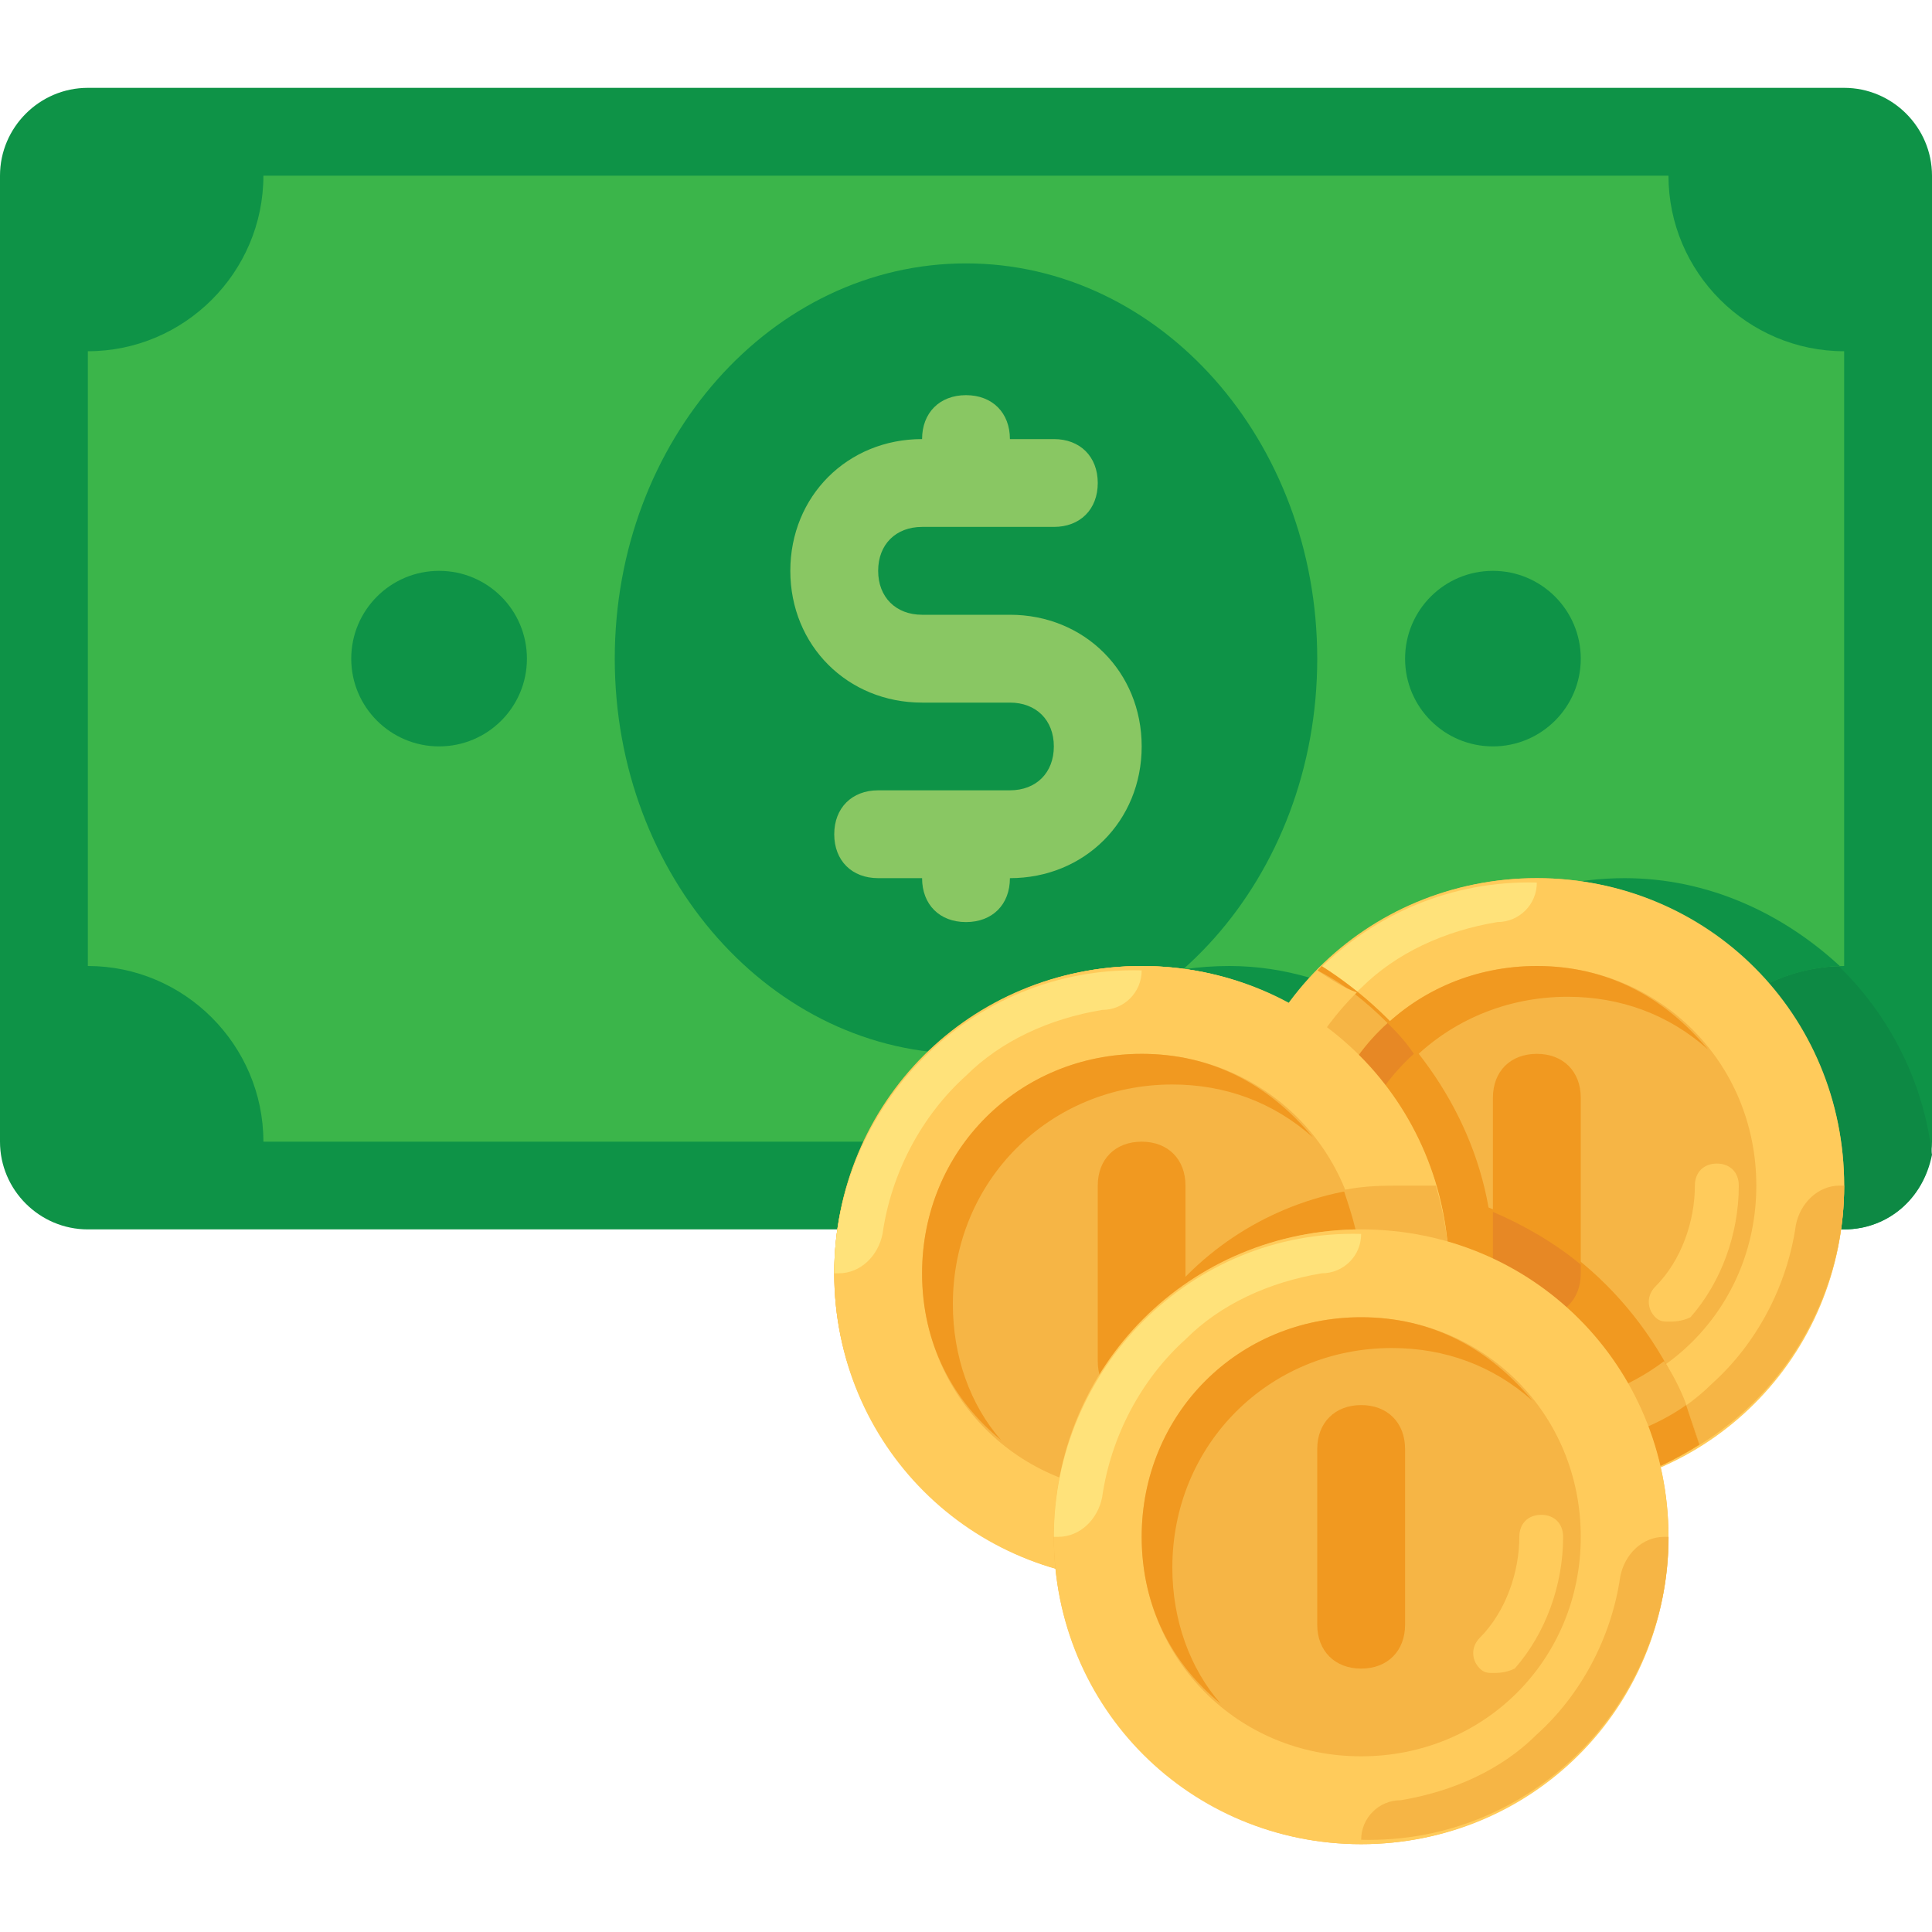 <svg width="15" height="15" viewBox="0 0 15 15" fill="none" xmlns="http://www.w3.org/2000/svg">
<path d="M14.318 9.545H0.682C0.307 9.545 0 9.239 0 8.864V1.364C0 0.989 0.307 0.682 0.682 0.682H14.318C14.693 0.682 15 0.989 15 1.364V8.864C15 9.239 14.693 9.545 14.318 9.545Z" fill="#0E9347"/>
<path d="M12.614 6.818C11.829 6.818 11.114 7.193 10.704 7.807C10.364 7.636 9.989 7.5 9.545 7.5C8.352 7.5 7.364 8.386 7.193 9.545H14.318C14.659 9.545 14.932 9.307 15 8.966C14.864 7.773 13.841 6.818 12.614 6.818Z" fill="#0D8944"/>
<path d="M12.954 8.864H2.045C2.045 8.114 1.432 7.5 0.682 7.5V2.727C1.432 2.727 2.045 2.114 2.045 1.364H12.954C12.954 2.114 13.568 2.727 14.318 2.727V7.5C13.568 7.5 12.954 8.114 12.954 8.864Z" fill="#3BB54A"/>
<path d="M12.614 6.818C11.829 6.818 11.114 7.193 10.704 7.807C10.364 7.636 9.989 7.5 9.545 7.5C8.591 7.5 7.773 8.045 7.398 8.864H12.954C12.954 8.114 13.534 7.534 14.284 7.5C13.841 7.091 13.261 6.818 12.614 6.818Z" fill="#0E9347"/>
<path d="M7.5 8.182C9.006 8.182 10.227 6.808 10.227 5.114C10.227 3.419 9.006 2.045 7.5 2.045C5.994 2.045 4.773 3.419 4.773 5.114C4.773 6.808 5.994 8.182 7.5 8.182Z" fill="#0E9347"/>
<path d="M3.409 5.795C3.786 5.795 4.091 5.49 4.091 5.114C4.091 4.737 3.786 4.432 3.409 4.432C3.033 4.432 2.727 4.737 2.727 5.114C2.727 5.49 3.033 5.795 3.409 5.795Z" fill="#0E9347"/>
<path d="M11.591 5.795C11.967 5.795 12.273 5.49 12.273 5.114C12.273 4.737 11.967 4.432 11.591 4.432C11.214 4.432 10.909 4.737 10.909 5.114C10.909 5.49 11.214 5.795 11.591 5.795Z" fill="#0E9347"/>
<path d="M7.841 4.773H7.159C6.955 4.773 6.818 4.636 6.818 4.432C6.818 4.227 6.955 4.091 7.159 4.091H8.182C8.386 4.091 8.523 3.955 8.523 3.75C8.523 3.545 8.386 3.409 8.182 3.409H7.841C7.841 3.205 7.705 3.068 7.5 3.068C7.295 3.068 7.159 3.205 7.159 3.409C6.58 3.409 6.136 3.852 6.136 4.432C6.136 5.011 6.58 5.455 7.159 5.455H7.841C8.045 5.455 8.182 5.591 8.182 5.795C8.182 6 8.045 6.136 7.841 6.136H6.818C6.614 6.136 6.477 6.273 6.477 6.477C6.477 6.682 6.614 6.818 6.818 6.818H7.159C7.159 7.023 7.295 7.159 7.5 7.159C7.705 7.159 7.841 7.023 7.841 6.818C8.42 6.818 8.864 6.375 8.864 5.795C8.864 5.216 8.42 4.773 7.841 4.773Z" fill="#89C763"/>
<path d="M8.864 12.273C10.182 12.273 11.25 11.204 11.25 9.886C11.25 8.568 10.182 7.5 8.864 7.5C7.546 7.5 6.477 8.568 6.477 9.886C6.477 11.204 7.546 12.273 8.864 12.273Z" fill="#FFCA5D"/>
<path d="M11.932 11.591C13.25 11.591 14.318 10.523 14.318 9.205C14.318 7.887 13.25 6.818 11.932 6.818C10.614 6.818 9.545 7.887 9.545 9.205C9.545 10.523 10.614 11.591 11.932 11.591Z" fill="#F6B545"/>
<path d="M11.932 6.818C10.602 6.818 9.545 7.875 9.545 9.205C9.545 10.534 10.602 11.591 11.932 11.591C13.261 11.591 14.318 10.534 14.318 9.205C14.318 7.875 13.261 6.818 11.932 6.818ZM11.932 10.909C10.977 10.909 10.227 10.159 10.227 9.205C10.227 8.25 10.977 7.5 11.932 7.5C12.886 7.5 13.636 8.25 13.636 9.205C13.636 10.159 12.886 10.909 11.932 10.909Z" fill="#FFCB5B"/>
<path d="M11.932 11.557C13.261 11.591 14.318 10.5 14.318 9.205H14.284C14.114 9.205 13.977 9.341 13.943 9.511C13.875 9.989 13.636 10.432 13.296 10.739C13.023 11.011 12.648 11.182 12.239 11.25C12.068 11.25 11.932 11.386 11.932 11.557Z" fill="#F6B545"/>
<path d="M11.932 6.852C10.602 6.818 9.545 7.909 9.545 9.205H9.58C9.75 9.205 9.886 9.068 9.92 8.898C9.989 8.42 10.227 7.977 10.568 7.67C10.841 7.398 11.216 7.227 11.625 7.159C11.795 7.159 11.932 7.023 11.932 6.852Z" fill="#FFE27A"/>
<path d="M10.466 9.443C10.466 8.489 11.216 7.739 12.171 7.739C12.58 7.739 12.955 7.875 13.261 8.148C12.921 7.739 12.477 7.5 11.932 7.5C10.977 7.5 10.227 8.25 10.227 9.205C10.227 9.75 10.466 10.193 10.841 10.5C10.602 10.227 10.466 9.852 10.466 9.443Z" fill="#F19920"/>
<path d="M12.955 10.261C12.921 10.261 12.886 10.261 12.852 10.227C12.784 10.159 12.784 10.057 12.852 9.989C13.057 9.784 13.159 9.477 13.159 9.205C13.159 9.102 13.227 9.034 13.33 9.034C13.432 9.034 13.5 9.102 13.5 9.205C13.5 9.58 13.364 9.955 13.125 10.227C13.057 10.261 12.989 10.261 12.955 10.261Z" fill="#FFCB5B"/>
<path d="M11.932 10.227C11.727 10.227 11.591 10.091 11.591 9.886V8.523C11.591 8.318 11.727 8.182 11.932 8.182C12.136 8.182 12.273 8.318 12.273 8.523V9.886C12.273 10.091 12.136 10.227 11.932 10.227Z" fill="#F19920"/>
<path d="M13.193 11.216C12.955 10.364 12.341 9.682 11.557 9.375C11.42 8.591 10.909 7.909 10.261 7.5C9.852 7.943 9.58 8.523 9.58 9.17C9.58 10.5 10.636 11.557 11.966 11.557C12.409 11.591 12.818 11.455 13.193 11.216Z" fill="#F19920"/>
<path d="M10.841 10.5C10.602 10.193 10.432 9.818 10.432 9.409C10.432 8.932 10.636 8.489 10.977 8.182C10.909 8.08 10.841 8.011 10.773 7.943C10.432 8.25 10.227 8.693 10.227 9.205C10.227 9.75 10.466 10.193 10.841 10.5Z" fill="#E78825"/>
<path d="M11.591 9.409V9.886C11.591 10.091 11.727 10.227 11.932 10.227C12.136 10.227 12.273 10.091 12.273 9.886V9.818C12.068 9.648 11.829 9.511 11.591 9.409Z" fill="#E78825"/>
<path d="M13.193 11.216C13.125 10.977 13.057 10.773 12.92 10.568C12.648 10.773 12.307 10.909 11.932 10.909C10.977 10.909 10.227 10.159 10.227 9.205C10.227 8.693 10.432 8.25 10.773 7.943C10.602 7.773 10.432 7.636 10.227 7.534C9.818 7.977 9.545 8.557 9.545 9.205C9.545 10.534 10.602 11.591 11.932 11.591C12.409 11.591 12.818 11.455 13.193 11.216Z" fill="#F6B545"/>
<path d="M13.091 10.909C12.852 11.08 12.545 11.182 12.239 11.25C12.068 11.284 11.932 11.421 11.932 11.591C12.409 11.591 12.818 11.454 13.193 11.216C13.159 11.114 13.125 11.011 13.091 10.909Z" fill="#F19920"/>
<path d="M10.227 7.534C9.818 7.977 9.545 8.557 9.545 9.205H9.58C9.75 9.205 9.886 9.068 9.92 8.898C9.989 8.42 10.227 8.011 10.534 7.705C10.432 7.67 10.329 7.602 10.227 7.534Z" fill="#FFCB5B"/>
<path d="M8.864 12.273C10.182 12.273 11.25 11.204 11.25 9.886C11.25 8.568 10.182 7.5 8.864 7.5C7.546 7.5 6.477 8.568 6.477 9.886C6.477 11.204 7.546 12.273 8.864 12.273Z" fill="#F6B545"/>
<path d="M8.523 11.591C8.523 11.829 8.557 12.034 8.625 12.273C8.693 12.273 8.795 12.273 8.864 12.273C10.193 12.273 11.25 11.216 11.25 9.886C11.25 9.648 11.216 9.443 11.148 9.205C11.079 9.205 10.977 9.205 10.909 9.205C9.58 9.205 8.523 10.261 8.523 11.591Z" fill="#F19920"/>
<path d="M8.864 7.5C7.534 7.5 6.477 8.557 6.477 9.886C6.477 11.216 7.534 12.273 8.864 12.273C10.193 12.273 11.25 11.216 11.25 9.886C11.25 8.557 10.193 7.5 8.864 7.5ZM8.864 11.591C7.909 11.591 7.159 10.841 7.159 9.886C7.159 8.932 7.909 8.182 8.864 8.182C9.818 8.182 10.568 8.932 10.568 9.886C10.568 10.841 9.818 11.591 8.864 11.591Z" fill="#FFCB5B"/>
<path d="M8.864 12.239C10.193 12.273 11.25 11.182 11.25 9.886H11.216C11.045 9.886 10.909 10.023 10.875 10.193C10.807 10.671 10.568 11.114 10.227 11.421C9.955 11.693 9.58 11.864 9.17 11.932C9 11.932 8.864 12.068 8.864 12.239Z" fill="#F6B545"/>
<path d="M8.864 7.534C7.534 7.5 6.477 8.591 6.477 9.886H6.511C6.682 9.886 6.818 9.75 6.852 9.58C6.92 9.102 7.159 8.659 7.5 8.352C7.773 8.08 8.148 7.909 8.557 7.841C8.727 7.841 8.864 7.705 8.864 7.534Z" fill="#FFE27A"/>
<path d="M7.398 10.125C7.398 9.17 8.148 8.42 9.102 8.42C9.511 8.42 9.886 8.557 10.193 8.83C9.852 8.42 9.409 8.182 8.864 8.182C7.909 8.182 7.159 8.932 7.159 9.886C7.159 10.432 7.398 10.875 7.773 11.182C7.534 10.909 7.398 10.534 7.398 10.125Z" fill="#F19920"/>
<path d="M9.886 10.943C9.852 10.943 9.818 10.943 9.784 10.909C9.716 10.841 9.716 10.739 9.784 10.67C9.989 10.466 10.091 10.159 10.091 9.886C10.091 9.784 10.159 9.716 10.261 9.716C10.364 9.716 10.432 9.784 10.432 9.886C10.432 10.261 10.295 10.636 10.057 10.909C9.989 10.943 9.92 10.943 9.886 10.943Z" fill="#FFCB5B"/>
<path d="M8.864 10.909C8.659 10.909 8.523 10.773 8.523 10.568V9.205C8.523 9 8.659 8.864 8.864 8.864C9.068 8.864 9.204 9 9.204 9.205V10.568C9.205 10.773 9.068 10.909 8.864 10.909Z" fill="#F19920"/>
<path d="M10.432 9.239C10.5 9.443 10.568 9.648 10.568 9.886C10.568 10.841 9.818 11.591 8.864 11.591C8.761 11.591 8.625 11.591 8.523 11.557V11.591C8.523 11.829 8.557 12.034 8.625 12.273C8.693 12.273 8.795 12.273 8.864 12.273C10.193 12.273 11.25 11.216 11.25 9.886C11.25 9.648 11.216 9.443 11.148 9.205C11.08 9.205 10.977 9.205 10.909 9.205C10.739 9.205 10.602 9.205 10.432 9.239Z" fill="#F6B545"/>
<path d="M10.568 14.318C11.886 14.318 12.954 13.25 12.954 11.932C12.954 10.614 11.886 9.545 10.568 9.545C9.25 9.545 8.182 10.614 8.182 11.932C8.182 13.25 9.25 14.318 10.568 14.318Z" fill="#F6B545"/>
<path d="M10.568 9.545C9.239 9.545 8.182 10.602 8.182 11.932C8.182 13.261 9.239 14.318 10.568 14.318C11.898 14.318 12.954 13.261 12.954 11.932C12.954 10.602 11.898 9.545 10.568 9.545ZM10.568 13.636C9.614 13.636 8.864 12.886 8.864 11.932C8.864 10.977 9.614 10.227 10.568 10.227C11.523 10.227 12.273 10.977 12.273 11.932C12.273 12.886 11.523 13.636 10.568 13.636Z" fill="#FFCB5B"/>
<path d="M10.568 14.284C11.898 14.318 12.955 13.227 12.955 11.932H12.921C12.75 11.932 12.614 12.068 12.58 12.239C12.511 12.716 12.273 13.159 11.932 13.466C11.659 13.739 11.284 13.909 10.875 13.977C10.705 13.977 10.568 14.114 10.568 14.284Z" fill="#F6B545"/>
<path d="M10.568 9.58C9.239 9.545 8.182 10.636 8.182 11.932H8.216C8.386 11.932 8.523 11.796 8.557 11.625C8.625 11.148 8.864 10.705 9.205 10.398C9.477 10.125 9.852 9.955 10.261 9.886C10.432 9.886 10.568 9.75 10.568 9.58Z" fill="#FFE27A"/>
<path d="M9.102 12.171C9.102 11.216 9.852 10.466 10.807 10.466C11.216 10.466 11.591 10.602 11.898 10.875C11.557 10.466 11.114 10.227 10.568 10.227C9.614 10.227 8.864 10.977 8.864 11.932C8.864 12.477 9.102 12.921 9.477 13.227C9.239 12.955 9.102 12.58 9.102 12.171Z" fill="#F19920"/>
<path d="M11.591 12.989C11.557 12.989 11.523 12.989 11.489 12.954C11.421 12.886 11.421 12.784 11.489 12.716C11.693 12.511 11.796 12.204 11.796 11.932C11.796 11.829 11.864 11.761 11.966 11.761C12.068 11.761 12.136 11.829 12.136 11.932C12.136 12.307 12 12.682 11.761 12.954C11.693 12.989 11.625 12.989 11.591 12.989Z" fill="#FFCB5B"/>
<path d="M10.568 12.955C10.364 12.955 10.227 12.818 10.227 12.614V11.25C10.227 11.046 10.364 10.909 10.568 10.909C10.773 10.909 10.909 11.046 10.909 11.25V12.614C10.909 12.818 10.773 12.955 10.568 12.955Z" fill="#F19920"/>
</svg>
